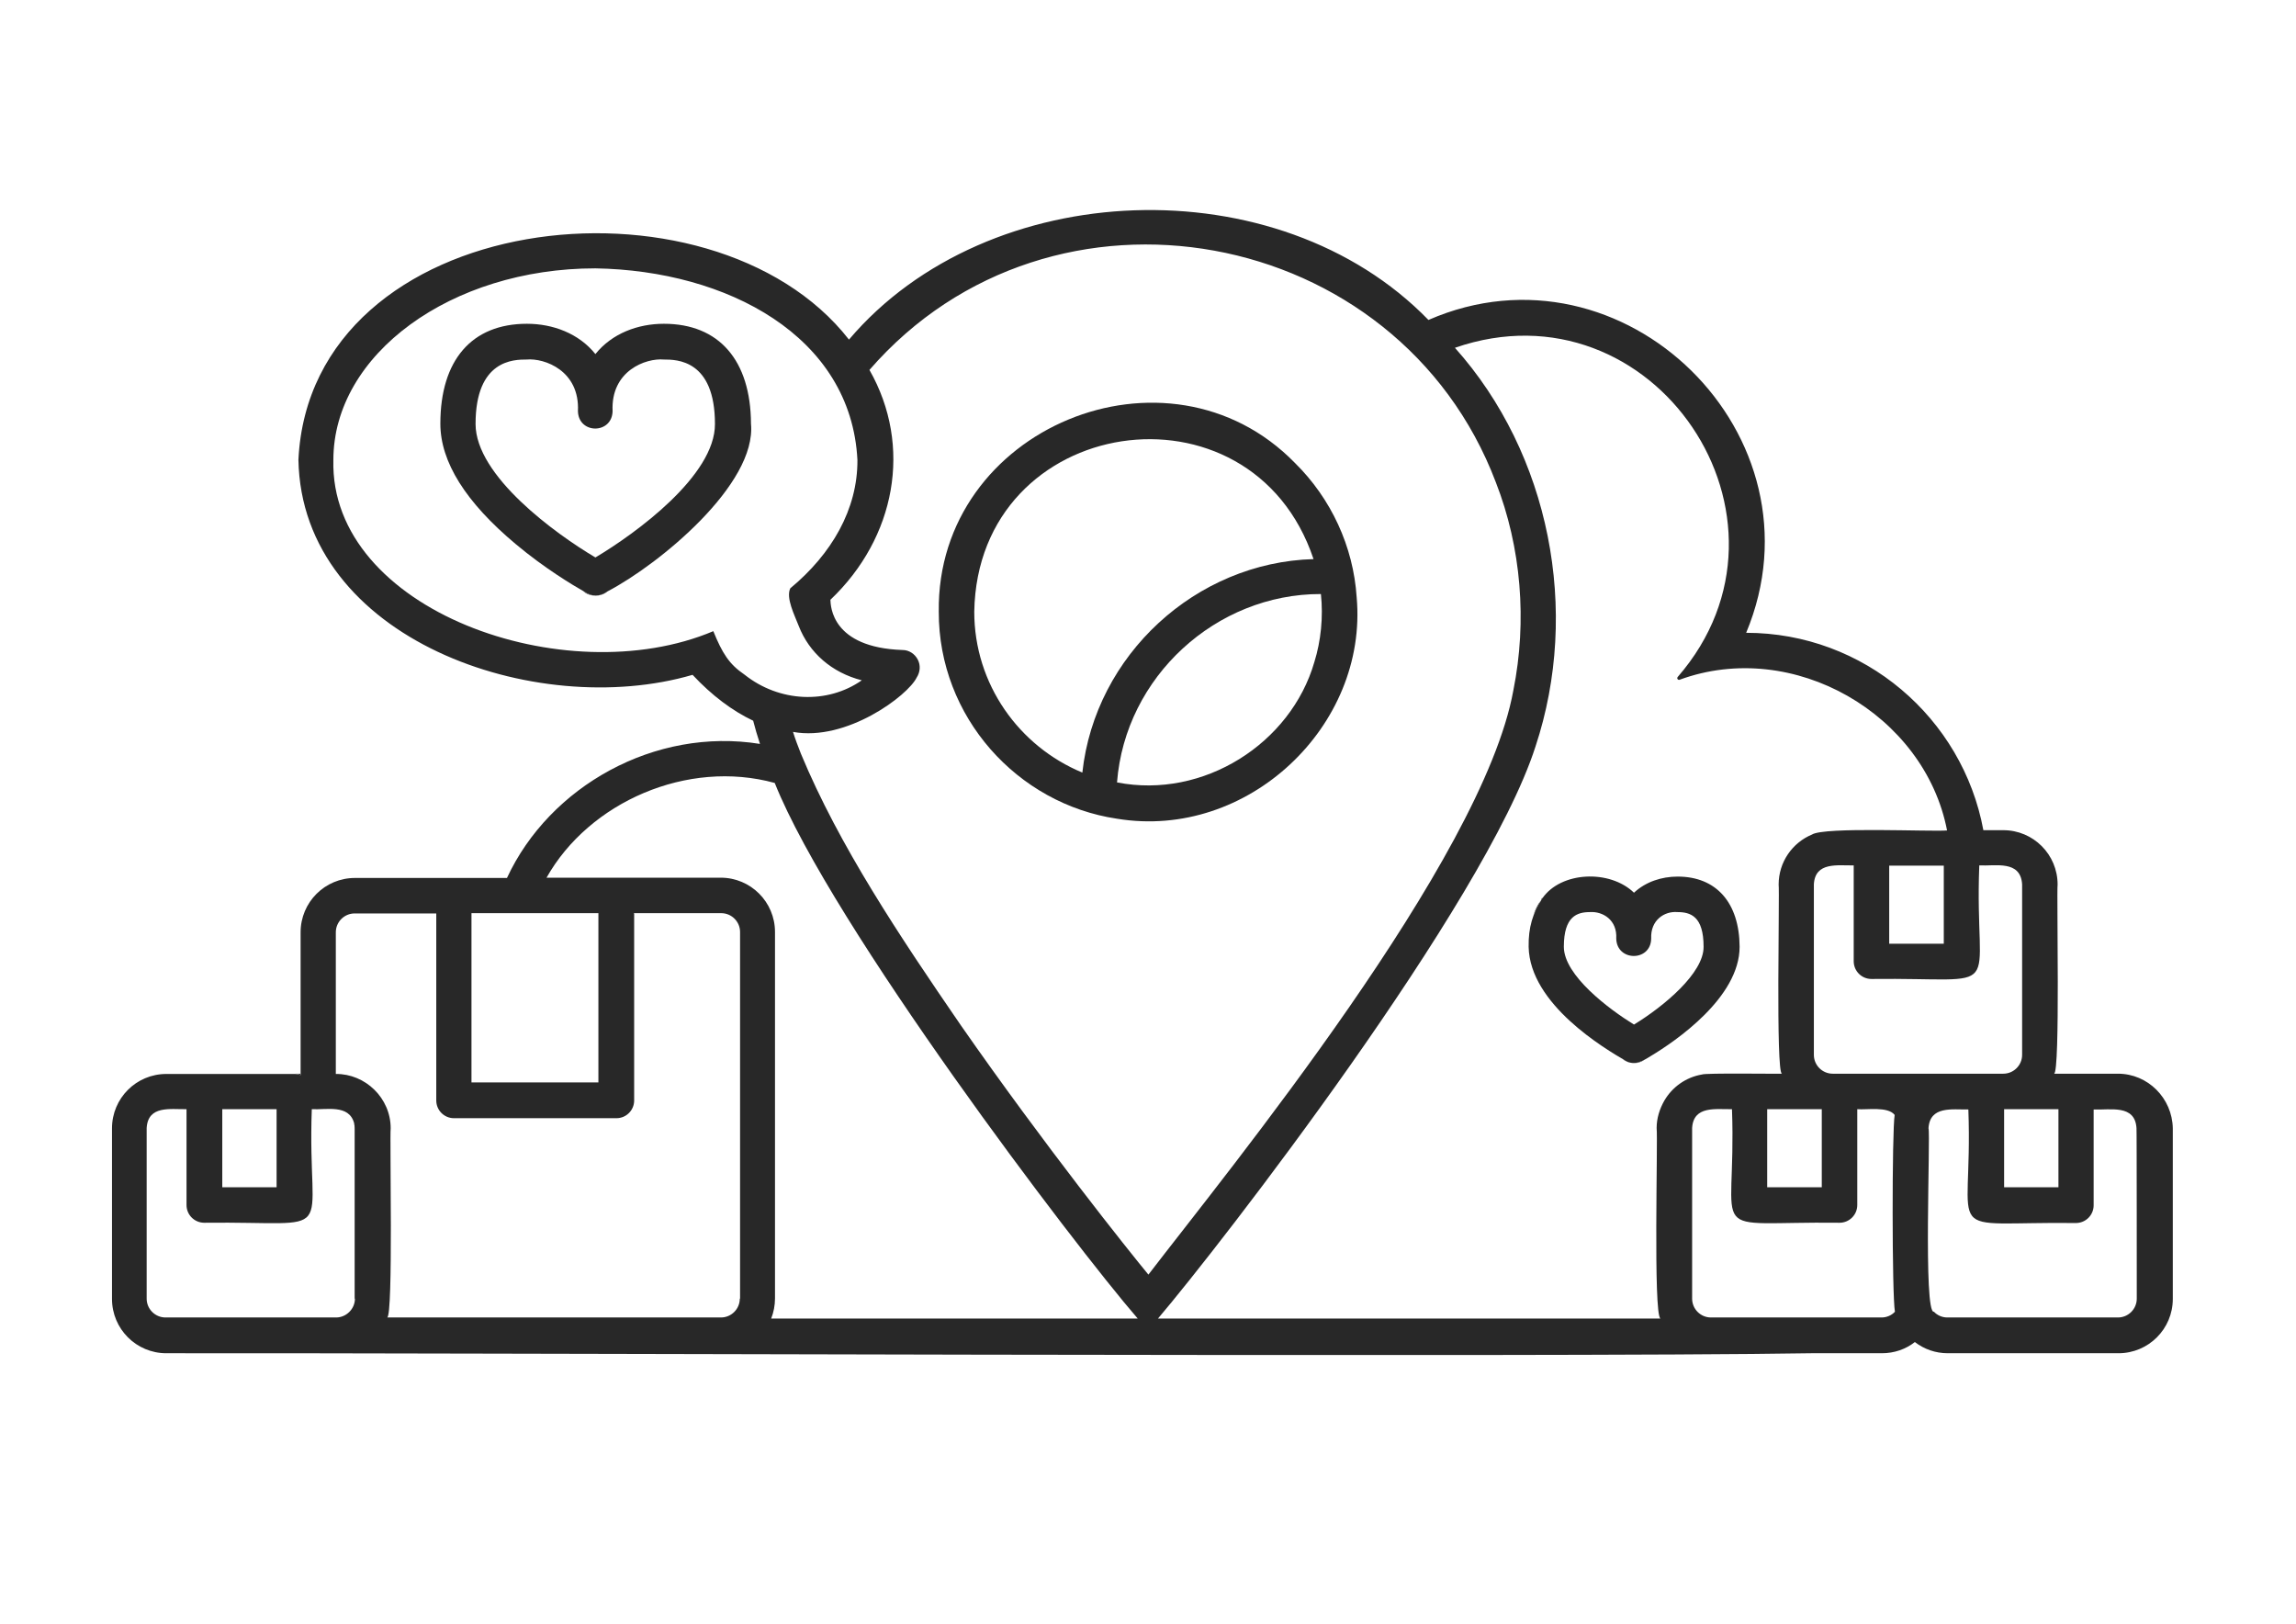 <svg width="164" height="116" viewBox="0 0 164 116" fill="none" xmlns="http://www.w3.org/2000/svg">
<g id="Frame 34">
<g id="Group">
<path id="Vector" d="M110.162 64.163C110.123 64.222 110.084 64.28 110.045 64.338C110.084 64.26 110.123 64.183 110.162 64.085C110.143 64.124 110.162 64.144 110.162 64.163Z" fill="#282828"/>
<path id="Vector_2" d="M25.352 80.56V80.657C25.332 80.521 25.313 80.365 25.313 80.228C25.332 80.326 25.352 80.443 25.352 80.56Z" fill="#282828"/>
<path id="Vector_3" d="M96.905 42.658C96.671 39.032 95.072 35.6 92.499 33.066C83.433 23.766 66.88 30.551 67.055 43.691C67.036 51.198 72.67 57.417 79.787 58.47C89.126 60.01 97.724 51.841 96.905 42.658ZM69.59 43.691C69.824 29.537 89.379 26.632 93.824 39.929C85.421 40.163 78.227 46.772 77.311 55.175C72.787 53.303 69.59 48.858 69.59 43.691ZM93.883 47.279C92.206 53.089 85.967 57.086 79.787 55.877C80.371 48.332 86.864 42.405 94.351 42.424C94.526 44.062 94.351 45.778 93.883 47.279Z" fill="#282828"/>
<path id="Vector_4" d="M151.281 76.68H146.719C147.167 76.621 146.894 63.754 146.972 63.169C146.972 61.024 145.237 59.289 143.092 59.289H141.669C140.187 51.276 133.149 45.193 124.726 45.193C130.595 31.136 115.972 16.767 102.032 22.85C91.29 11.795 70.565 12.555 60.641 24.253C50.795 11.639 22.194 14.895 21.316 32.832C21.55 45.661 38.259 51.471 49.469 48.195C50.854 49.677 52.316 50.769 53.798 51.471C53.934 51.997 54.09 52.543 54.285 53.128C46.779 51.919 39.253 56.15 36.212 62.701H25.352C23.207 62.701 21.472 64.436 21.472 66.581V76.777C21.336 76.738 21.199 76.699 21.063 76.699H11.88C9.735 76.699 8 78.434 8 80.579V92.765C8 94.909 9.735 96.644 11.88 96.644C29.115 96.605 110.611 96.956 129.367 96.644H134.416C135.313 96.644 136.132 96.352 136.775 95.845C137.438 96.352 138.238 96.644 139.134 96.644H151.32C153.464 96.644 155.2 94.909 155.2 92.765V80.579C155.161 78.434 153.425 76.68 151.281 76.68ZM147.031 79.214V84.79H143.151V79.214H147.031ZM53.174 48.176C52.082 47.435 51.594 46.655 50.951 45.076C40.384 49.541 23.539 43.575 23.812 32.851C23.812 25.306 32.215 19.165 42.529 19.165C51.926 19.321 60.797 24 61.245 32.851C61.265 36.38 59.393 39.578 56.449 42.015C56.118 42.697 56.761 43.945 57.053 44.705C57.794 46.616 59.413 48.039 61.557 48.585C59.101 50.301 55.669 50.164 53.174 48.176ZM33.677 65.216H42.743V77.304H33.677V65.216ZM15.877 79.214H19.756V84.79H15.877V79.214ZM25.352 92.745C25.352 93.486 24.728 94.09 24.007 94.09H11.821C11.081 94.09 10.476 93.486 10.476 92.745V80.56C10.574 78.922 12.172 79.234 13.323 79.214V86.058C13.323 86.76 13.888 87.325 14.59 87.325C24.494 87.208 21.921 88.787 22.271 79.214C23.305 79.273 24.923 78.844 25.294 80.209C25.313 80.326 25.332 80.423 25.332 80.54V92.745H25.352ZM52.842 92.745C52.842 93.486 52.238 94.09 51.497 94.09H27.653C28.101 94.032 27.828 81.164 27.906 80.579C27.906 78.415 26.093 76.68 23.987 76.699V66.581C23.987 65.84 24.592 65.235 25.332 65.235H31.162V78.591C31.162 79.292 31.727 79.858 32.429 79.858H44.03C44.732 79.858 45.297 79.292 45.297 78.591V65.235C45.278 65.235 45.278 65.235 45.258 65.216H51.517C52.257 65.216 52.862 65.82 52.862 66.561V92.745H52.842ZM55.084 94.168C55.26 93.72 55.357 93.233 55.357 92.726V66.561C55.357 64.416 53.622 62.681 51.477 62.681H39.039C42.08 57.281 49.099 54.2 55.338 55.916C59.413 66.113 76.706 88.904 81.268 94.168H55.084ZM68.635 73.229C64.267 66.873 59.939 60.4 57.209 53.83C56.995 53.284 56.8 52.777 56.644 52.27C60.465 52.972 64.852 49.677 65.476 48.39C65.73 48 65.769 47.513 65.554 47.103C65.34 46.694 64.93 46.421 64.462 46.421C59.393 46.246 59.335 43.282 59.315 42.834C63.975 38.408 65.203 31.857 62.103 26.418C75.127 11.425 99.868 16.026 106.848 34.45C108.661 39.09 109.09 44.354 108.096 49.307C105.893 61.434 87.663 83.679 82.029 91.029C80.644 89.353 74.581 81.769 68.635 73.229ZM118.877 78.61C118.546 79.195 118.331 79.858 118.331 80.56C118.429 81.359 118.078 93.856 118.604 94.168H82.711C87.078 89.041 106.068 64.553 109.675 53.323C112.892 43.633 110.708 32.422 103.923 24.838C118.098 19.925 129.659 37.043 119.833 48.351C119.755 48.449 119.852 48.585 119.969 48.546C128.099 45.563 137.477 51.022 139.076 59.308C137.945 59.406 130.302 59.035 129.425 59.601C128.021 60.186 127.046 61.57 127.046 63.169C127.124 63.793 126.832 76.582 127.28 76.68C126.891 76.699 121.782 76.621 121.568 76.738C120.418 76.933 119.443 77.635 118.877 78.61ZM138.842 61.823V67.399H134.943V61.823H138.842ZM130.127 79.214V84.79H126.228V79.214H130.127ZM135.352 93.681C135.118 93.934 134.767 94.09 134.397 94.09H122.211C121.47 94.09 120.866 93.486 120.866 92.745V80.56C120.964 78.942 122.562 79.234 123.713 79.214C124.063 88.807 121.509 87.208 131.394 87.325C132.096 87.325 132.662 86.76 132.662 86.058V79.214C133.344 79.273 134.845 79 135.333 79.624C135.138 80.755 135.138 92.531 135.352 93.681ZM130.907 76.68C130.166 76.68 129.562 76.076 129.562 75.335V63.149C129.659 61.531 131.258 61.823 132.408 61.804V68.647C132.408 69.349 132.973 69.915 133.675 69.915C143.58 69.797 141.006 71.396 141.377 61.804C142.546 61.862 144.321 61.414 144.437 63.149V75.335C144.437 76.076 143.833 76.68 143.092 76.68H130.907ZM152.626 92.745C152.626 93.486 152.022 94.09 151.281 94.09H139.095C138.725 94.09 138.374 93.934 138.14 93.681C137.36 93.876 137.906 80.95 137.75 80.579C137.848 78.961 139.446 79.253 140.597 79.234C140.948 88.807 138.394 87.228 148.278 87.344C148.98 87.344 149.546 86.779 149.546 86.077V79.234C150.715 79.292 152.509 78.844 152.607 80.579C152.626 80.56 152.626 92.745 152.626 92.745Z" fill="#282828"/>
<path id="Vector_5" d="M43.386 42.229C43.153 42.444 42.84 42.541 42.529 42.541C42.899 42.522 43.035 42.444 43.386 42.229Z" fill="#282828"/>
<path id="Vector_6" d="M42.529 42.541C42.217 42.541 41.905 42.444 41.671 42.229C42.041 42.444 42.178 42.522 42.529 42.541Z" fill="#282828"/>
<path id="Vector_7" d="M47.422 23.123C45.57 23.123 43.718 23.805 42.529 25.287C41.339 23.805 39.487 23.123 37.635 23.123C33.697 23.123 31.454 25.716 31.454 30.258C31.454 32.988 33.268 35.873 36.836 38.856C38.902 40.592 40.969 41.82 41.69 42.229C42.314 42.639 42.782 42.639 43.406 42.229C47.091 40.299 54.051 34.587 53.642 30.258C53.622 25.735 51.361 23.123 47.422 23.123ZM42.529 39.812C39.663 38.115 33.969 33.982 33.969 30.278C33.969 25.677 36.719 25.677 37.615 25.677C38.902 25.56 41.417 26.476 41.281 29.361C41.32 31.019 43.718 31.019 43.757 29.361C43.62 26.476 46.135 25.56 47.422 25.677C48.319 25.677 51.068 25.677 51.068 30.278C51.088 33.963 45.414 38.096 42.529 39.812Z" fill="#282828"/>
<path id="Vector_8" d="M110.026 64.338C109.87 64.67 109.714 64.982 109.539 65.313C109.675 64.943 109.831 64.631 110.026 64.338Z" fill="#282828"/>
<path id="Vector_9" d="M117.513 75.647C117.279 75.822 117.006 75.939 116.713 75.919C117.006 75.919 117.24 75.802 117.513 75.647Z" fill="#282828"/>
<path id="Vector_10" d="M116.713 75.919C116.421 75.919 116.128 75.822 115.914 75.647C116.187 75.802 116.401 75.919 116.713 75.919Z" fill="#282828"/>
<path id="Vector_11" d="M119.833 62.603C118.682 62.603 117.552 62.974 116.713 63.754C114.978 62.077 111.488 62.233 110.162 64.163C109.48 65.216 109.168 66.23 109.188 67.614C109.265 71.728 114.647 74.906 116.128 75.763C116.772 76.134 117.357 75.763 117.922 75.413C119.677 74.36 124.258 71.24 124.258 67.614C124.239 64.475 122.601 62.603 119.833 62.603ZM116.713 73.171C114.939 72.079 111.703 69.661 111.703 67.614C111.703 65.43 112.658 65.138 113.574 65.138C114.491 65.079 115.524 65.703 115.446 67.029C115.485 68.686 117.922 68.686 117.942 67.029C117.883 65.703 118.897 65.06 119.813 65.138C120.749 65.138 121.685 65.43 121.685 67.614C121.704 69.486 118.858 71.864 116.713 73.171Z" fill="#282828"/>
<path id="Vector_12" d="M57.268 45.115C57.229 45.056 57.21 44.978 57.19 44.92C57.21 44.998 57.249 45.056 57.268 45.115Z" fill="#282828"/>
<path id="Vector_13" d="M21.453 76.68V76.758C21.316 76.719 21.18 76.68 21.043 76.68H21.453Z" fill="#282828"/>
</g>
</g>
</svg>
